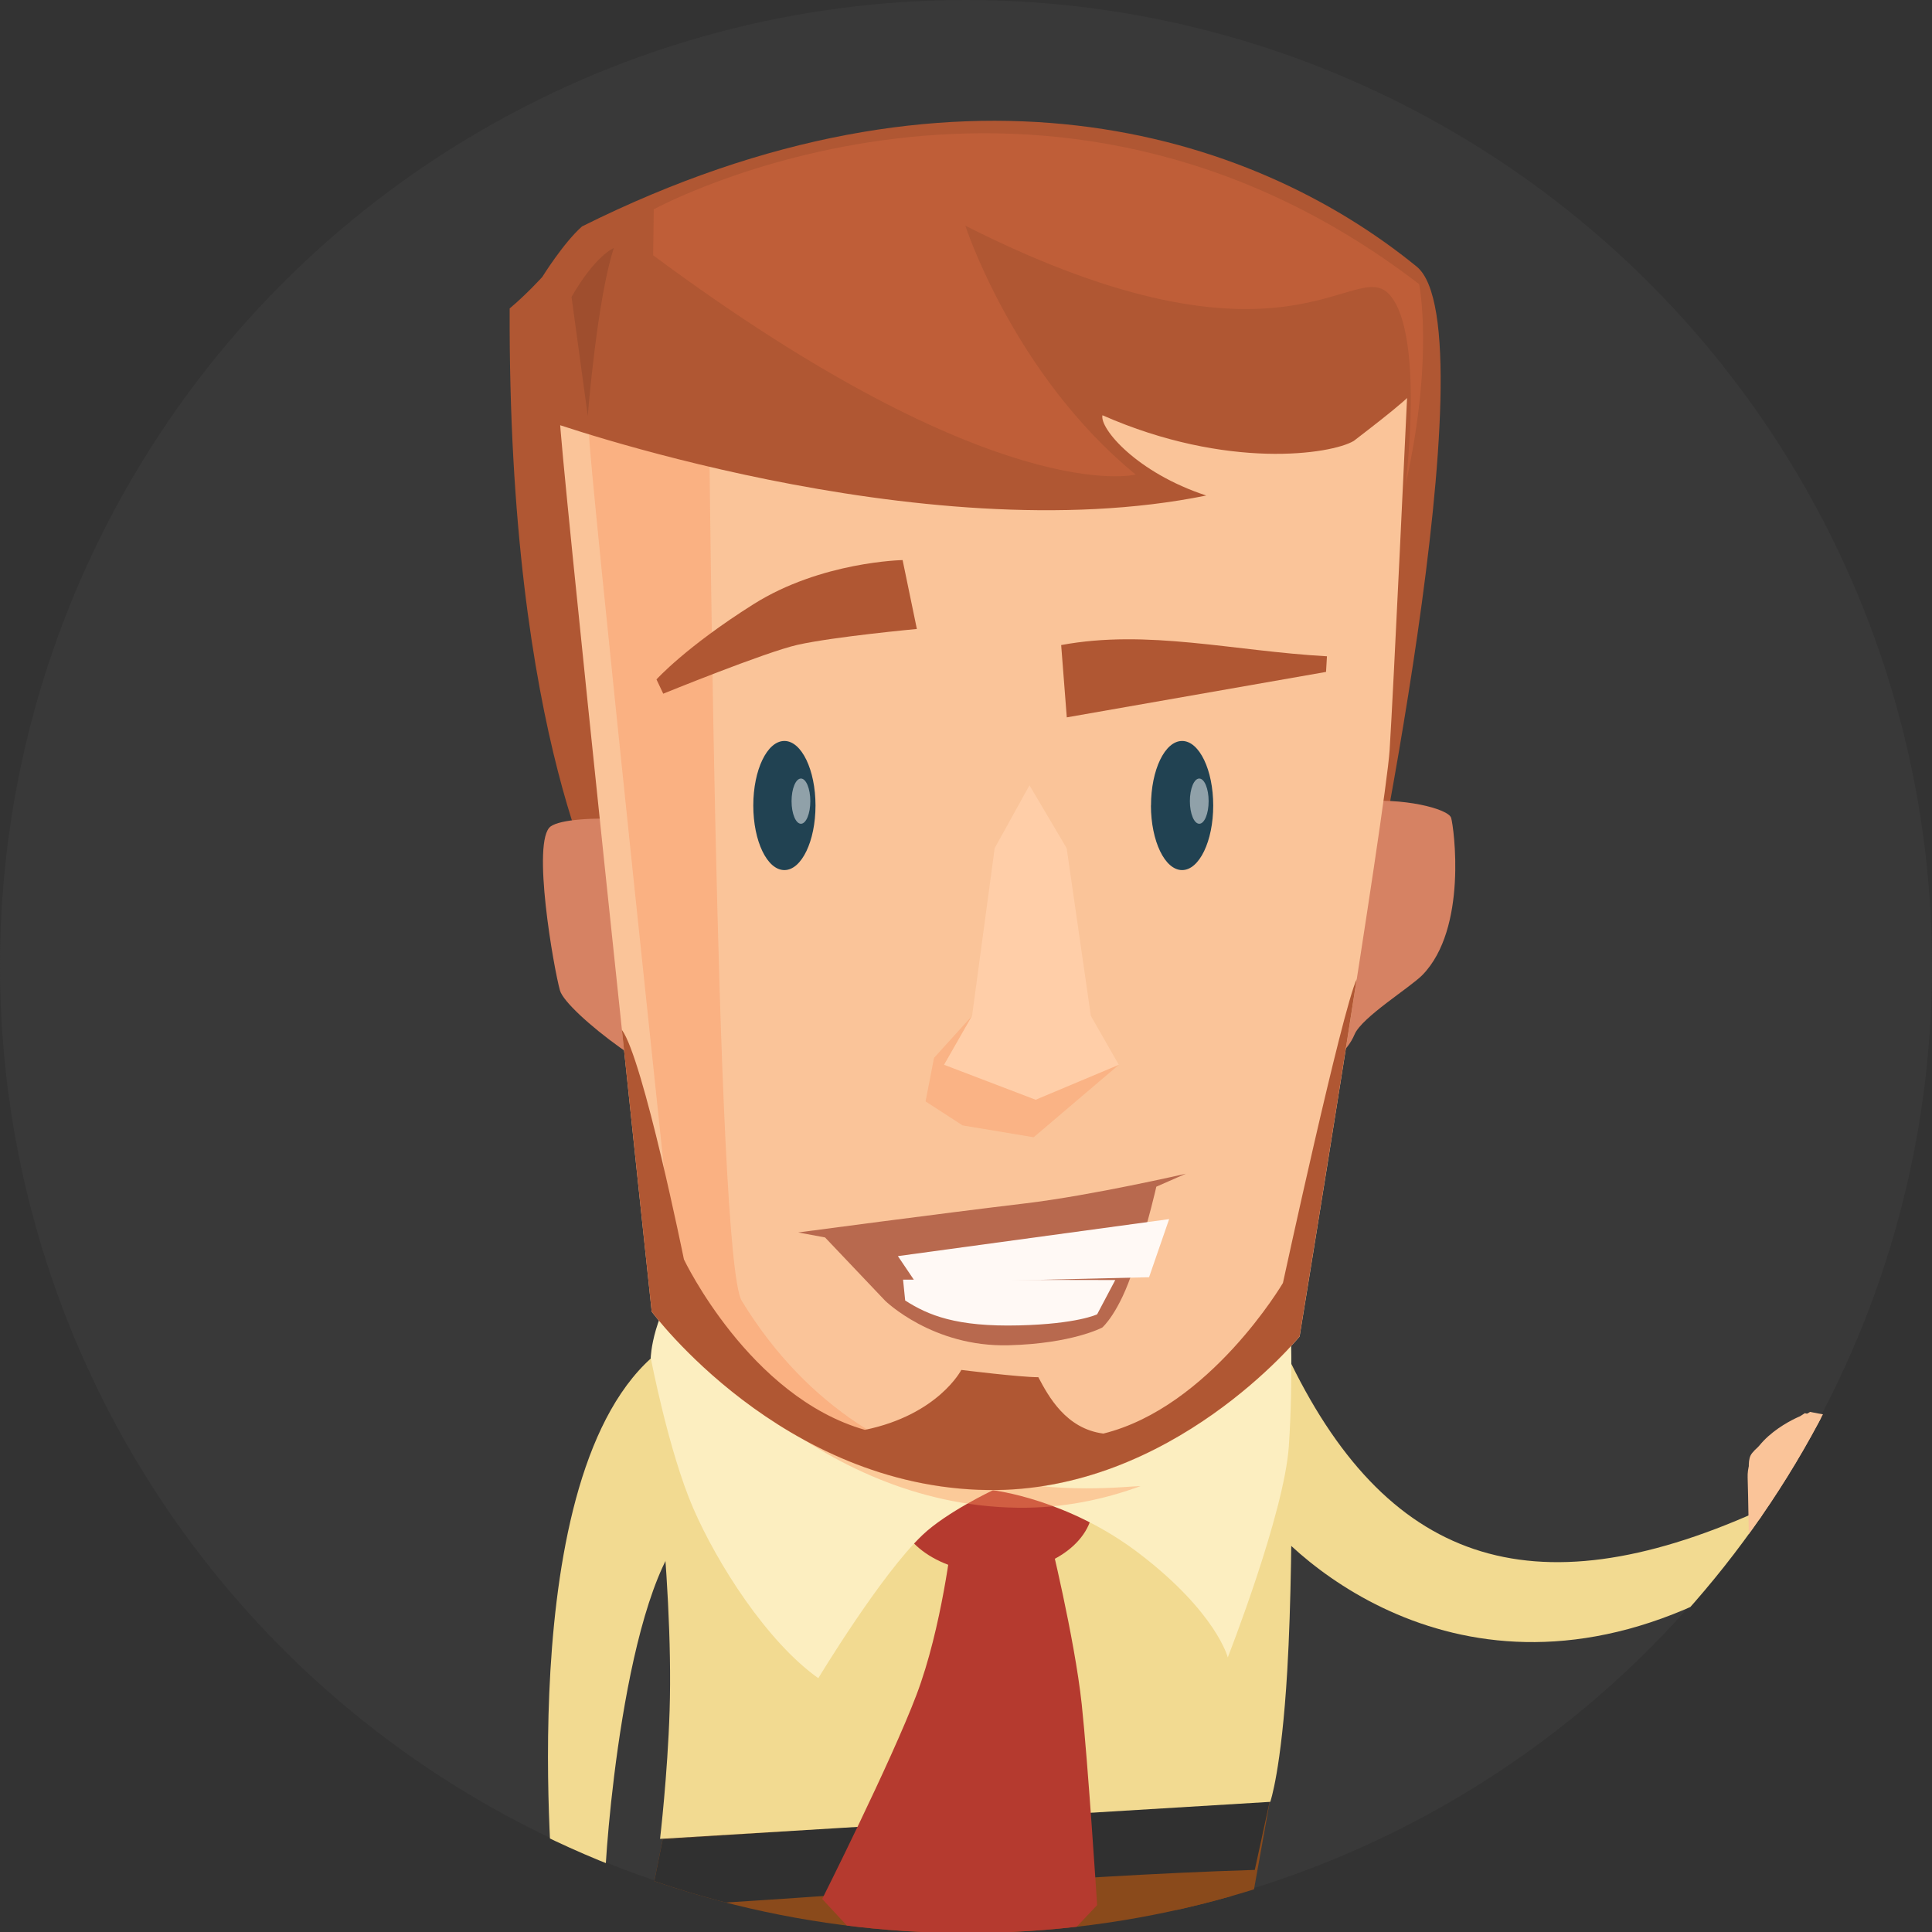 <?xml version="1.0" encoding="UTF-8" standalone="no"?>
<!-- Created with Inkscape (http://www.inkscape.org/) -->

<svg
   xmlns:dc="http://purl.org/dc/elements/1.1/"
   xmlns:cc="http://creativecommons.org/ns#"
   xmlns:rdf="http://www.w3.org/1999/02/22-rdf-syntax-ns#"
   xmlns:svg="http://www.w3.org/2000/svg"
   xmlns="http://www.w3.org/2000/svg"
   xmlns:xlink="http://www.w3.org/1999/xlink"
   xmlns:sodipodi="http://sodipodi.sourceforge.net/DTD/sodipodi-0.dtd"
   xmlns:inkscape="http://www.inkscape.org/namespaces/inkscape"
   width="44.41mm"
   height="44.41mm"
   viewBox="0 0 44.41 44.41"
   version="1.1"
   id="svg3916"
   inkscape:version="0.92.4 (5da689c313, 2019-01-14)"
   sodipodi:docname="avatar13.svg">
  <rect x="0" y="0" width="44.41" height="44.41" fill="#333333" stroke="none"/>
  <defs
     id="defs3910">
    <clipPath
       clipPathUnits="userSpaceOnUse"
       id="clipPath3897">
      <circle
         style="opacity:0.5;vector-effect:none;fill:#4d4d4d;fill-opacity:1;fill-rule:evenodd;stroke:none;stroke-width:0.901;stroke-linecap:butt;stroke-linejoin:bevel;stroke-miterlimit:4;stroke-dasharray:none;stroke-dashoffset:0;stroke-opacity:1;paint-order:markers stroke fill"
         id="circle3899"
         cx="231.519"
         cy="173.949"
         r="22.205" />
    </clipPath>
    <clipPath
       id="SVGID_18_">
      <use
         xlink:href="#SVGID_17_"
         overflow="visible"
         id="use159"
         style="overflow:visible"
         x="0"
         y="0"
         width="100%"
         height="100%" />
    </clipPath>
    <clipPath
       id="SVGID_16_">
      <use
         xlink:href="#SVGID_15_"
         overflow="visible"
         id="use145"
         style="overflow:visible"
         x="0"
         y="0"
         width="100%"
         height="100%" />
    </clipPath>
    <clipPath
       id="SVGID_14_">
      <use
         xlink:href="#SVGID_13_"
         overflow="visible"
         id="use127"
         style="overflow:visible"
         x="0"
         y="0"
         width="100%"
         height="100%" />
    </clipPath>
    <clipPath
       id="SVGID_12_">
      <use
         xlink:href="#SVGID_11_"
         overflow="visible"
         id="use113"
         style="overflow:visible"
         x="0"
         y="0"
         width="100%"
         height="100%" />
    </clipPath>
    <clipPath
       id="SVGID_8_">
      <use
         xlink:href="#SVGID_7_"
         overflow="visible"
         id="use81"
         style="overflow:visible"
         x="0"
         y="0"
         width="100%"
         height="100%" />
    </clipPath>
    <clipPath
       id="SVGID_10_">
      <use
         xlink:href="#SVGID_9_"
         overflow="visible"
         id="use87"
         style="overflow:visible"
         x="0"
         y="0"
         width="100%"
         height="100%" />
    </clipPath>
    <clipPath
       id="SVGID_6_">
      <use
         xlink:href="#SVGID_5_"
         overflow="visible"
         id="use65"
         style="overflow:visible"
         x="0"
         y="0"
         width="100%"
         height="100%" />
    </clipPath>
    <clipPath
       id="SVGID_4_">
      <use
         xlink:href="#SVGID_3_"
         overflow="visible"
         id="use41"
         style="overflow:visible"
         x="0"
         y="0"
         width="100%"
         height="100%" />
    </clipPath>
    <clipPath
       id="SVGID_2_">
      <use
         xlink:href="#SVGID_1_"
         overflow="visible"
         id="use27"
         style="overflow:visible"
         x="0"
         y="0"
         width="100%"
         height="100%" />
    </clipPath>
    <rect
       id="SVGID_1_"
       x="966.646"
       y="591.79"
       width="4.613"
       height="3.18" />
    <rect
       id="SVGID_3_"
       x="936.181"
       y="593.4"
       width="4.507"
       height="1.38" />
    <rect
       id="SVGID_5_"
       x="939.199"
       y="493.74"
       width="27.425"
       height="57.82" />
    <rect
       id="SVGID_7_"
       x="955.934"
       y="527.09"
       width="9.612"
       height="6.04" />
    <rect
       id="SVGID_9_"
       x="955.934"
       y="527.09"
       width="9.612"
       height="6.04" />
    <rect
       id="SVGID_11_"
       x="949.269"
       y="515.29"
       width="0.932"
       height="2.25" />
    <rect
       id="SVGID_13_"
       x="969.08"
       y="515.29"
       width="0.932"
       height="2.25" />
    <rect
       id="SVGID_15_"
       x="941.598"
       y="510.79"
       width="16.566"
       height="16.56" />
    <rect
       id="SVGID_17_"
       x="964.064"
       y="510.79"
       width="16.566"
       height="16.56" />
    <clipPath
       id="SVGID_18_-8">
      <use
         xlink:href="#SVGID_17_-1"
         overflow="visible"
         id="use175"
         style="overflow:visible"
         x="0"
         y="0"
         width="100%"
         height="100%" />
    </clipPath>
    <clipPath
       id="SVGID_16_-1">
      <use
         xlink:href="#SVGID_15_-5"
         overflow="visible"
         id="use161"
         style="overflow:visible"
         x="0"
         y="0"
         width="100%"
         height="100%" />
    </clipPath>
    <clipPath
       id="SVGID_14_-1">
      <use
         xlink:href="#SVGID_13_-6"
         overflow="visible"
         id="use147"
         style="overflow:visible"
         x="0"
         y="0"
         width="100%"
         height="100%" />
    </clipPath>
    <clipPath
       id="SVGID_12_-4">
      <use
         xlink:href="#SVGID_11_-3"
         overflow="visible"
         id="use131"
         style="overflow:visible"
         x="0"
         y="0"
         width="100%"
         height="100%" />
    </clipPath>
    <clipPath
       id="SVGID_10_-2">
      <use
         xlink:href="#SVGID_9_-9"
         overflow="visible"
         id="use117"
         style="overflow:visible"
         x="0"
         y="0"
         width="100%"
         height="100%" />
    </clipPath>
    <clipPath
       id="SVGID_6_-1">
      <use
         xlink:href="#SVGID_5_-4"
         overflow="visible"
         id="use79"
         style="overflow:visible"
         x="0"
         y="0"
         width="100%"
         height="100%" />
    </clipPath>
    <clipPath
       id="SVGID_8_-5">
      <use
         xlink:href="#SVGID_7_-5"
         overflow="visible"
         id="use85"
         style="overflow:visible"
         x="0"
         y="0"
         width="100%"
         height="100%" />
    </clipPath>
    <clipPath
       id="SVGID_4_-3">
      <use
         xlink:href="#SVGID_3_-4"
         overflow="visible"
         id="use43"
         style="overflow:visible"
         x="0"
         y="0"
         width="100%"
         height="100%" />
    </clipPath>
    <clipPath
       id="SVGID_2_-9">
      <use
         xlink:href="#SVGID_1_-1"
         overflow="visible"
         id="use29"
         style="overflow:visible"
         x="0"
         y="0"
         width="100%"
         height="100%" />
    </clipPath>
    <rect
       id="SVGID_1_-1"
       x="963.834"
       y="599.79"
       width="4.611"
       height="3.18" />
    <rect
       id="SVGID_3_-4"
       x="933.368"
       y="601.4"
       width="4.506"
       height="1.38" />
    <rect
       id="SVGID_5_-4"
       x="953.12"
       y="535.09"
       width="9.612"
       height="6.04" />
    <rect
       id="SVGID_7_-5"
       x="953.12"
       y="535.09"
       width="9.612"
       height="6.04" />
    <rect
       id="SVGID_9_-9"
       x="946.456"
       y="523.29"
       width="0.931"
       height="2.25" />
    <rect
       id="SVGID_11_-3"
       x="966.268"
       y="523.29"
       width="0.931"
       height="2.25" />
    <rect
       id="SVGID_13_-6"
       x="936.242"
       y="521.14"
       width="19.148"
       height="10.74" />
    <rect
       id="SVGID_15_-5"
       x="960.918"
       y="521.14"
       width="18.105"
       height="10.74" />
    <rect
       id="SVGID_17_-1"
       x="935.51"
       y="492.52"
       width="3.147"
       height="9.73" />
    <clipPath
       id="SVGID_18_-5">
      <use
         xlink:href="#SVGID_17_-3"
         overflow="visible"
         id="use151"
         style="overflow:visible"
         x="0"
         y="0"
         width="100%"
         height="100%" />
    </clipPath>
    <clipPath
       id="SVGID_16_-3">
      <use
         xlink:href="#SVGID_15_-9"
         overflow="visible"
         id="use135"
         style="overflow:visible"
         x="0"
         y="0"
         width="100%"
         height="100%" />
    </clipPath>
    <clipPath
       id="SVGID_14_-3">
      <use
         xlink:href="#SVGID_13_-9"
         overflow="visible"
         id="use121"
         style="overflow:visible"
         x="0"
         y="0"
         width="100%"
         height="100%" />
    </clipPath>
    <clipPath
       id="SVGID_12_-0">
      <use
         xlink:href="#SVGID_11_-2"
         overflow="visible"
         id="use105"
         style="overflow:visible"
         x="0"
         y="0"
         width="100%"
         height="100%" />
    </clipPath>
    <clipPath
       id="SVGID_8_-8">
      <use
         xlink:href="#SVGID_7_-52"
         overflow="visible"
         id="use75"
         style="overflow:visible"
         x="0"
         y="0"
         width="100%"
         height="100%" />
    </clipPath>
    <clipPath
       id="SVGID_10_-3">
      <use
         xlink:href="#SVGID_9_-1"
         overflow="visible"
         id="use81-7"
         style="overflow:visible"
         x="0"
         y="0"
         width="100%"
         height="100%" />
    </clipPath>
    <clipPath
       id="SVGID_6_-2">
      <use
         xlink:href="#SVGID_5_-42"
         overflow="visible"
         id="use63"
         style="overflow:visible"
         x="0"
         y="0"
         width="100%"
         height="100%" />
    </clipPath>
    <clipPath
       id="SVGID_4_-5">
      <use
         xlink:href="#SVGID_3_-8"
         overflow="visible"
         id="use41-3"
         style="overflow:visible"
         x="0"
         y="0"
         width="100%"
         height="100%" />
    </clipPath>
    <clipPath
       id="SVGID_2_-95">
      <use
         xlink:href="#SVGID_1_-8"
         overflow="visible"
         id="use27-8"
         style="overflow:visible"
         x="0"
         y="0"
         width="100%"
         height="100%" />
    </clipPath>
    <rect
       id="SVGID_1_-8"
       x="951.165"
       y="549.121"
       width="4.612"
       height="3.184" />
    <rect
       id="SVGID_3_-8"
       x="920.699"
       y="550.737"
       width="4.507"
       height="1.375" />
    <rect
       id="SVGID_5_-42"
       x="923.718"
       y="450.427"
       width="27.424"
       height="58.463" />
    <rect
       id="SVGID_7_-52"
       x="940.452"
       y="484.426"
       width="9.612"
       height="6.037" />
    <rect
       id="SVGID_9_-1"
       x="940.452"
       y="484.426"
       width="9.612"
       height="6.037" />
    <path
       id="SVGID_11_-2"
       d="m 934.081,493.437 c 0,0 2.077,4.481 4.332,6.045 1.367,0.948 2.283,1.584 7.596,0.838 5.5,-0.773 11.725,-4.049 11.725,-4.049 l 0.957,0.468 -1.28,-2.321 0.311,1.189 c 0,0 -2.929,-0.055 -6.063,-0.193 -3.074,-0.137 -18.178,-2.842 -18.178,-2.842 z"
       inkscape:connector-curvature="0" />
    <rect
       id="SVGID_13_-9"
       x="933.787"
       y="472.621"
       width="0.932"
       height="2.249" />
    <rect
       id="SVGID_15_-9"
       x="953.598"
       y="472.621"
       width="0.932"
       height="2.249" />
    <rect
       id="SVGID_17_-3"
       x="938.81"
       y="433.53"
       width="13.245"
       height="6.08" />
    <clipPath
       id="SVGID_24_">
      <use
         xlink:href="#SVGID_23_"
         overflow="visible"
         id="use185"
         style="overflow:visible"
         x="0"
         y="0"
         width="100%"
         height="100%" />
    </clipPath>
    <clipPath
       id="SVGID_26_">
      <use
         xlink:href="#SVGID_25_"
         overflow="visible"
         id="use191"
         style="overflow:visible"
         x="0"
         y="0"
         width="100%"
         height="100%" />
    </clipPath>
    <clipPath
       id="SVGID_22_">
      <use
         xlink:href="#SVGID_21_"
         overflow="visible"
         id="use169"
         style="overflow:visible"
         x="0"
         y="0"
         width="100%"
         height="100%" />
    </clipPath>
    <clipPath
       id="SVGID_20_">
      <use
         xlink:href="#SVGID_19_"
         overflow="visible"
         id="use147-7"
         style="overflow:visible"
         x="0"
         y="0"
         width="100%"
         height="100%" />
    </clipPath>
    <clipPath
       id="SVGID_16_-36">
      <use
         xlink:href="#SVGID_15_-99"
         overflow="visible"
         id="use121-0"
         style="overflow:visible"
         x="0"
         y="0"
         width="100%"
         height="100%" />
    </clipPath>
    <clipPath
       id="SVGID_18_-6">
      <use
         xlink:href="#SVGID_17_-4"
         overflow="visible"
         id="use127-5"
         style="overflow:visible"
         x="0"
         y="0"
         width="100%"
         height="100%" />
    </clipPath>
    <clipPath
       id="SVGID_12_-6">
      <use
         xlink:href="#SVGID_11_-4"
         overflow="visible"
         id="use99"
         style="overflow:visible"
         x="0"
         y="0"
         width="100%"
         height="100%" />
    </clipPath>
    <clipPath
       id="SVGID_14_-0">
      <use
         xlink:href="#SVGID_13_-0"
         overflow="visible"
         id="use105-1"
         style="overflow:visible"
         x="0"
         y="0"
         width="100%"
         height="100%" />
    </clipPath>
    <clipPath
       id="SVGID_8_-3">
      <use
         xlink:href="#SVGID_7_-4"
         overflow="visible"
         id="use71"
         style="overflow:visible"
         x="0"
         y="0"
         width="100%"
         height="100%" />
    </clipPath>
    <clipPath
       id="SVGID_10_-24">
      <use
         xlink:href="#SVGID_9_-11"
         overflow="visible"
         id="use77"
         style="overflow:visible"
         x="0"
         y="0"
         width="100%"
         height="100%" />
    </clipPath>
    <clipPath
       id="SVGID_6_-5">
      <use
         xlink:href="#SVGID_5_-1"
         overflow="visible"
         id="use59"
         style="overflow:visible"
         x="0"
         y="0"
         width="100%"
         height="100%" />
    </clipPath>
    <clipPath
       id="SVGID_4_-1">
      <use
         xlink:href="#SVGID_3_-9"
         overflow="visible"
         id="use43-9"
         style="overflow:visible"
         x="0"
         y="0"
         width="100%"
         height="100%" />
    </clipPath>
    <clipPath
       id="SVGID_2_-7">
      <use
         xlink:href="#SVGID_1_-14"
         overflow="visible"
         id="use31"
         style="overflow:visible"
         x="0"
         y="0"
         width="100%"
         height="100%" />
    </clipPath>
    <rect
       id="SVGID_1_-14"
       x="961.553"
       y="559.865"
       width="10.498"
       height="7.426" />
    <rect
       id="SVGID_3_-9"
       x="949.33"
       y="559.211"
       width="10.487"
       height="7.91" />
    <rect
       id="SVGID_5_-1"
       x="938.858"
       y="499.876"
       width="34.414"
       height="65.761" />
    <rect
       id="SVGID_7_-4"
       x="958.81"
       y="535.858"
       width="3.559"
       height="2.094" />
    <rect
       id="SVGID_9_-11"
       x="958.81"
       y="535.858"
       width="3.559"
       height="2.094" />
    <rect
       id="SVGID_11_-4"
       x="950.719"
       y="539.416"
       width="0.915"
       height="2.411" />
    <rect
       id="SVGID_13_-0"
       x="950.719"
       y="539.416"
       width="0.915"
       height="2.411" />
    <rect
       id="SVGID_15_-99"
       x="968.017"
       y="541.442"
       width="0.821"
       height="1.741" />
    <rect
       id="SVGID_17_-4"
       x="968.017"
       y="541.442"
       width="0.821"
       height="1.741" />
    <rect
       id="SVGID_19_"
       x="968.737"
       y="523.464"
       width="0.933"
       height="2.249" />
    <rect
       id="SVGID_21_"
       x="950.317"
       y="523.464"
       width="0.931"
       height="2.249" />
    <rect
       id="SVGID_23_"
       x="958.94"
       y="559.396"
       width="3.041"
       height="6.241" />
    <rect
       id="SVGID_25_"
       x="958.94"
       y="559.396"
       width="3.041"
       height="6.241" />
    <clipPath
       id="SVGID_2_-0">
      <use
         height="100%"
         width="100%"
         y="0"
         x="0"
         style="overflow:visible"
         id="use27-3"
         overflow="visible"
         xlink:href="#SVGID_1_-9" />
    </clipPath>
    <clipPath
       id="SVGID_4_-51">
      <use
         height="100%"
         width="100%"
         y="0"
         x="0"
         style="overflow:visible"
         id="use41-35"
         overflow="visible"
         xlink:href="#SVGID_3_-2" />
    </clipPath>
    <clipPath
       id="SVGID_6_-3">
      <use
         height="100%"
         width="100%"
         y="0"
         x="0"
         style="overflow:visible"
         id="use65-0"
         overflow="visible"
         xlink:href="#SVGID_5_-3" />
    </clipPath>
    <clipPath
       id="SVGID_8_-89">
      <use
         height="100%"
         width="100%"
         y="0"
         x="0"
         style="overflow:visible"
         id="use77-2"
         overflow="visible"
         xlink:href="#SVGID_7_-6" />
    </clipPath>
    <clipPath
       id="SVGID_10_-9">
      <use
         height="100%"
         width="100%"
         y="0"
         x="0"
         style="overflow:visible"
         id="use91"
         overflow="visible"
         xlink:href="#SVGID_9_-2" />
    </clipPath>
    <clipPath
       id="SVGID_12_-49">
      <use
         height="100%"
         width="100%"
         y="0"
         x="0"
         style="overflow:visible"
         id="use97"
         overflow="visible"
         xlink:href="#SVGID_11_-1" />
    </clipPath>
    <clipPath
       id="SVGID_14_-6">
      <use
         height="100%"
         width="100%"
         y="0"
         x="0"
         style="overflow:visible"
         id="use123"
         overflow="visible"
         xlink:href="#SVGID_13_-3" />
    </clipPath>
    <clipPath
       id="SVGID_16_-8">
      <use
         height="100%"
         width="100%"
         y="0"
         x="0"
         style="overflow:visible"
         id="use137"
         overflow="visible"
         xlink:href="#SVGID_15_-0" />
    </clipPath>
    <rect
       height="3.184"
       width="4.612"
       y="598.184"
       x="966.969"
       id="SVGID_1_-9" />
    <rect
       height="1.374"
       width="4.506"
       y="599.801"
       x="936.503"
       id="SVGID_3_-2" />
    <rect
       height="11.623"
       width="34.061"
       y="492.209"
       x="944.789"
       id="SVGID_5_-3" />
    <rect
       height="57.26"
       width="35.273"
       y="500.693"
       x="939.637"
       id="SVGID_7_-6" />
    <rect
       height="6.037"
       width="9.611"
       y="533.489"
       x="956.256"
       id="SVGID_9_-2" />
    <rect
       height="6.037"
       width="9.611"
       y="533.489"
       x="956.256"
       id="SVGID_11_-1" />
    <rect
       height="2.248"
       width="0.931"
       y="521.685"
       x="949.591"
       id="SVGID_13_-3" />
    <rect
       height="2.248"
       width="0.931"
       y="521.685"
       x="969.402"
       id="SVGID_15_-0" />
    <clipPath
       id="SVGID_30_">
      <use
         xlink:href="#SVGID_29_"
         overflow="visible"
         id="use217"
         style="overflow:visible"
         x="0"
         y="0"
         width="100%"
         height="100%" />
    </clipPath>
    <clipPath
       id="SVGID_26_-8">
      <use
         xlink:href="#SVGID_25_-3"
         overflow="visible"
         id="use193"
         style="overflow:visible"
         x="0"
         y="0"
         width="100%"
         height="100%" />
    </clipPath>
    <clipPath
       id="SVGID_28_">
      <use
         xlink:href="#SVGID_27_"
         overflow="visible"
         id="use199"
         style="overflow:visible"
         x="0"
         y="0"
         width="100%"
         height="100%" />
    </clipPath>
    <clipPath
       id="SVGID_24_-3">
      <use
         xlink:href="#SVGID_23_-8"
         overflow="visible"
         id="use181"
         style="overflow:visible"
         x="0"
         y="0"
         width="100%"
         height="100%" />
    </clipPath>
    <clipPath
       id="SVGID_22_-3">
      <use
         xlink:href="#SVGID_21_-2"
         overflow="visible"
         id="use159-4"
         style="overflow:visible"
         x="0"
         y="0"
         width="100%"
         height="100%" />
    </clipPath>
    <clipPath
       id="SVGID_18_-2">
      <use
         xlink:href="#SVGID_17_-0"
         overflow="visible"
         id="use133"
         style="overflow:visible"
         x="0"
         y="0"
         width="100%"
         height="100%" />
    </clipPath>
    <clipPath
       id="SVGID_20_-7">
      <use
         xlink:href="#SVGID_19_-3"
         overflow="visible"
         id="use139"
         style="overflow:visible"
         x="0"
         y="0"
         width="100%"
         height="100%" />
    </clipPath>
    <clipPath
       id="SVGID_14_-19">
      <use
         xlink:href="#SVGID_13_-34"
         overflow="visible"
         id="use111"
         style="overflow:visible"
         x="0"
         y="0"
         width="100%"
         height="100%" />
    </clipPath>
    <clipPath
       id="SVGID_16_-9">
      <use
         xlink:href="#SVGID_15_-8"
         overflow="visible"
         id="use117-9"
         style="overflow:visible"
         x="0"
         y="0"
         width="100%"
         height="100%" />
    </clipPath>
    <clipPath
       id="SVGID_10_-5">
      <use
         xlink:href="#SVGID_9_-4"
         overflow="visible"
         id="use83"
         style="overflow:visible"
         x="0"
         y="0"
         width="100%"
         height="100%" />
    </clipPath>
    <clipPath
       id="SVGID_12_-5">
      <use
         xlink:href="#SVGID_11_-48"
         overflow="visible"
         id="use89"
         style="overflow:visible"
         x="0"
         y="0"
         width="100%"
         height="100%" />
    </clipPath>
    <clipPath
       id="SVGID_8_-38">
      <use
         xlink:href="#SVGID_7_-65"
         overflow="visible"
         id="use71-0"
         style="overflow:visible"
         x="0"
         y="0"
         width="100%"
         height="100%" />
    </clipPath>
    <clipPath
       id="SVGID_6_-16">
      <use
         xlink:href="#SVGID_5_-5"
         overflow="visible"
         id="use59-6"
         style="overflow:visible"
         x="0"
         y="0"
         width="100%"
         height="100%" />
    </clipPath>
    <clipPath
       id="SVGID_4_-6">
      <use
         xlink:href="#SVGID_3_-3"
         overflow="visible"
         id="use43-6"
         style="overflow:visible"
         x="0"
         y="0"
         width="100%"
         height="100%" />
    </clipPath>
    <clipPath
       id="SVGID_2_-8">
      <use
         xlink:href="#SVGID_1_-84"
         overflow="visible"
         id="use31-1"
         style="overflow:visible"
         x="0"
         y="0"
         width="100%"
         height="100%" />
    </clipPath>
    <rect
       id="SVGID_1_-84"
       x="972.33"
       y="568.711"
       width="10.495"
       height="7.426" />
    <rect
       id="SVGID_3_-3"
       x="960.104"
       y="568.057"
       width="10.487"
       height="7.91" />
    <rect
       id="SVGID_5_-5"
       x="949.633"
       y="508.722"
       width="31.88"
       height="65.762" />
    <rect
       id="SVGID_7_-65"
       x="949.633"
       y="514.255"
       width="5.954"
       height="34.005" />
    <rect
       id="SVGID_9_-4"
       x="969.586"
       y="544.703"
       width="3.559"
       height="2.095" />
    <rect
       id="SVGID_11_-48"
       x="969.586"
       y="544.703"
       width="3.559"
       height="2.095" />
    <rect
       id="SVGID_13_-34"
       x="961.495"
       y="548.261"
       width="0.915"
       height="2.412" />
    <rect
       id="SVGID_15_-8"
       x="961.495"
       y="548.261"
       width="0.915"
       height="2.412" />
    <rect
       id="SVGID_17_-0"
       x="978.793"
       y="550.289"
       width="0.821"
       height="1.74" />
    <rect
       id="SVGID_19_-3"
       x="978.793"
       y="550.289"
       width="0.821"
       height="1.74" />
    <rect
       id="SVGID_21_-2"
       x="979.514"
       y="532.311"
       width="0.932"
       height="2.248" />
    <rect
       id="SVGID_23_-8"
       x="961.092"
       y="532.311"
       width="0.933"
       height="2.248" />
    <rect
       id="SVGID_25_-3"
       x="969.312"
       y="568.922"
       width="4.237"
       height="5.19" />
    <rect
       id="SVGID_27_"
       x="969.312"
       y="568.922"
       width="4.237"
       height="5.19" />
    <rect
       id="SVGID_29_"
       x="951.909"
       y="498.672"
       width="44.141"
       height="26.444" />
    <clipPath
       id="SVGID_16_-0">
      <use
         xlink:href="#SVGID_15_-3"
         overflow="visible"
         id="use137-2"
         style="overflow:visible"
         x="0"
         y="0"
         width="100%"
         height="100%" />
    </clipPath>
    <clipPath
       id="SVGID_14_-12">
      <use
         xlink:href="#SVGID_13_-8"
         overflow="visible"
         id="use123-5"
         style="overflow:visible"
         x="0"
         y="0"
         width="100%"
         height="100%" />
    </clipPath>
    <clipPath
       id="SVGID_12_-8">
      <use
         xlink:href="#SVGID_11_-37"
         overflow="visible"
         id="use107"
         style="overflow:visible"
         x="0"
         y="0"
         width="100%"
         height="100%" />
    </clipPath>
    <clipPath
       id="SVGID_8_-7">
      <use
         xlink:href="#SVGID_7_-2"
         overflow="visible"
         id="use77-8"
         style="overflow:visible"
         x="0"
         y="0"
         width="100%"
         height="100%" />
    </clipPath>
    <clipPath
       id="SVGID_10_-8">
      <use
         xlink:href="#SVGID_9_-96"
         overflow="visible"
         id="use83-5"
         style="overflow:visible"
         x="0"
         y="0"
         width="100%"
         height="100%" />
    </clipPath>
    <clipPath
       id="SVGID_6_-9">
      <use
         xlink:href="#SVGID_5_-0"
         overflow="visible"
         id="use61"
         style="overflow:visible"
         x="0"
         y="0"
         width="100%"
         height="100%" />
    </clipPath>
    <clipPath
       id="SVGID_4_-9">
      <use
         xlink:href="#SVGID_3_-5"
         overflow="visible"
         id="use41-5"
         style="overflow:visible"
         x="0"
         y="0"
         width="100%"
         height="100%" />
    </clipPath>
    <clipPath
       id="SVGID_2_-87">
      <use
         xlink:href="#SVGID_1_-5"
         overflow="visible"
         id="use27-7"
         style="overflow:visible"
         x="0"
         y="0"
         width="100%"
         height="100%" />
    </clipPath>
    <rect
       id="SVGID_1_-5"
       x="970.263"
       y="596.79"
       width="4.612"
       height="3.18" />
    <rect
       id="SVGID_3_-5"
       x="939.797"
       y="598.4"
       width="4.506"
       height="1.38" />
    <rect
       id="SVGID_5_-0"
       x="942.815"
       y="498.74"
       width="27.425"
       height="57.82" />
    <rect
       id="SVGID_7_-2"
       x="959.55"
       y="532.09"
       width="9.611"
       height="6.04" />
    <rect
       id="SVGID_9_-96"
       x="959.55"
       y="532.09"
       width="9.611"
       height="6.04" />
    <path
       id="SVGID_11_-37"
       d="m 953.178,541.104 c 0,0 2.077,4.481 4.332,6.045 1.368,0.949 2.284,1.584 7.596,0.839 5.502,-0.773 11.727,-4.05 11.727,-4.05 l 0.956,0.469 -1.28,-2.321 0.312,1.188 c 0,0 -2.931,-0.056 -6.063,-0.193 -3.074,-0.135 -18.178,-2.841 -18.178,-2.841 z"
       inkscape:connector-curvature="0" />
    <rect
       id="SVGID_13_-8"
       x="952.885"
       y="520.29"
       width="0.931"
       height="2.25" />
    <rect
       id="SVGID_15_-3"
       x="972.696"
       y="520.29"
       width="0.931"
       height="2.25" />
    <clipPath
       id="SVGID_20_-3">
      <use
         xlink:href="#SVGID_19_-9"
         overflow="visible"
         id="use165"
         style="overflow:visible"
         x="0"
         y="0"
         width="100%"
         height="100%" />
    </clipPath>
    <clipPath
       id="SVGID_18_-4">
      <use
         xlink:href="#SVGID_17_-8"
         overflow="visible"
         id="use153"
         style="overflow:visible"
         x="0"
         y="0"
         width="100%"
         height="100%" />
    </clipPath>
    <clipPath
       id="SVGID_16_-14">
      <use
         xlink:href="#SVGID_15_-7"
         overflow="visible"
         id="use141"
         style="overflow:visible"
         x="0"
         y="0"
         width="100%"
         height="100%" />
    </clipPath>
    <clipPath
       id="SVGID_14_-33">
      <use
         xlink:href="#SVGID_13_-1"
         overflow="visible"
         id="use125"
         style="overflow:visible"
         x="0"
         y="0"
         width="100%"
         height="100%" />
    </clipPath>
    <clipPath
       id="SVGID_12_-67">
      <use
         xlink:href="#SVGID_11_-17"
         overflow="visible"
         id="use111-1"
         style="overflow:visible"
         x="0"
         y="0"
         width="100%"
         height="100%" />
    </clipPath>
    <clipPath
       id="SVGID_10_-7">
      <use
         xlink:href="#SVGID_9_-12"
         overflow="visible"
         id="use89-3"
         style="overflow:visible"
         x="0"
         y="0"
         width="100%"
         height="100%" />
    </clipPath>
    <clipPath
       id="SVGID_6_-0">
      <use
         xlink:href="#SVGID_5_-8"
         overflow="visible"
         id="use65-5"
         style="overflow:visible"
         x="0"
         y="0"
         width="100%"
         height="100%" />
    </clipPath>
    <clipPath
       id="SVGID_8_-6">
      <use
         xlink:href="#SVGID_7_-28"
         overflow="visible"
         id="use71-7"
         style="overflow:visible"
         x="0"
         y="0"
         width="100%"
         height="100%" />
    </clipPath>
    <clipPath
       id="SVGID_4_-0">
      <use
         xlink:href="#SVGID_3_-59"
         overflow="visible"
         id="use41-352"
         style="overflow:visible"
         x="0"
         y="0"
         width="100%"
         height="100%" />
    </clipPath>
    <clipPath
       id="SVGID_2_-1">
      <use
         xlink:href="#SVGID_1_-54"
         overflow="visible"
         id="use27-1"
         style="overflow:visible"
         x="0"
         y="0"
         width="100%"
         height="100%" />
    </clipPath>
    <rect
       id="SVGID_1_-54"
       x="966.254"
       y="679.167"
       width="4.612"
       height="3.183" />
    <rect
       id="SVGID_3_-59"
       x="935.788"
       y="680.783"
       width="4.506"
       height="1.375" />
    <rect
       id="SVGID_5_-8"
       x="955.54"
       y="614.473"
       width="9.612"
       height="6.036" />
    <rect
       id="SVGID_7_-28"
       x="955.54"
       y="614.473"
       width="9.612"
       height="6.036" />
    <rect
       id="SVGID_9_-12"
       x="938.806"
       y="581.118"
       width="27.426"
       height="57.817" />
    <rect
       id="SVGID_11_-17"
       x="948.876"
       y="602.667"
       width="0.931"
       height="2.249" />
    <rect
       id="SVGID_13_-1"
       x="968.688"
       y="602.667"
       width="0.931"
       height="2.249" />
    <rect
       id="SVGID_15_-7"
       x="936.351"
       y="565.628"
       width="13.973"
       height="23.628" />
    <rect
       id="SVGID_17_-8"
       x="954.735"
       y="563.45"
       width="13.327"
       height="22.135" />
    <rect
       id="SVGID_19_-9"
       x="966.521"
       y="564.157"
       width="18.269"
       height="25.046" />
    <clipPath
       id="SVGID_24_-1">
      <use
         xlink:href="#SVGID_23_-1"
         overflow="visible"
         id="use177"
         style="overflow:visible"
         x="0"
         y="0"
         width="100%"
         height="100%" />
    </clipPath>
    <clipPath
       id="SVGID_22_-4">
      <use
         xlink:href="#SVGID_21_-5"
         overflow="visible"
         id="use165-5"
         style="overflow:visible"
         x="0"
         y="0"
         width="100%"
         height="100%" />
    </clipPath>
    <clipPath
       id="SVGID_20_-2">
      <use
         xlink:href="#SVGID_19_-1"
         overflow="visible"
         id="use143"
         style="overflow:visible"
         x="0"
         y="0"
         width="100%"
         height="100%" />
    </clipPath>
    <clipPath
       id="SVGID_16_-34">
      <use
         xlink:href="#SVGID_15_-82"
         overflow="visible"
         id="use117-5"
         style="overflow:visible"
         x="0"
         y="0"
         width="100%"
         height="100%" />
    </clipPath>
    <clipPath
       id="SVGID_18_-7">
      <use
         xlink:href="#SVGID_17_-89"
         overflow="visible"
         id="use123-6"
         style="overflow:visible"
         x="0"
         y="0"
         width="100%"
         height="100%" />
    </clipPath>
    <clipPath
       id="SVGID_12_-58">
      <use
         xlink:href="#SVGID_11_-7"
         overflow="visible"
         id="use95"
         style="overflow:visible"
         x="0"
         y="0"
         width="100%"
         height="100%" />
    </clipPath>
    <clipPath
       id="SVGID_14_-8">
      <use
         xlink:href="#SVGID_13_-13"
         overflow="visible"
         id="use101"
         style="overflow:visible"
         x="0"
         y="0"
         width="100%"
         height="100%" />
    </clipPath>
    <clipPath
       id="SVGID_8_-61">
      <use
         xlink:href="#SVGID_7_-9"
         overflow="visible"
         id="use67"
         style="overflow:visible"
         x="0"
         y="0"
         width="100%"
         height="100%" />
    </clipPath>
    <clipPath
       id="SVGID_10_-36">
      <use
         xlink:href="#SVGID_9_-5"
         overflow="visible"
         id="use73"
         style="overflow:visible"
         x="0"
         y="0"
         width="100%"
         height="100%" />
    </clipPath>
    <clipPath
       id="SVGID_6_-15">
      <use
         xlink:href="#SVGID_5_-17"
         overflow="visible"
         id="use55"
         style="overflow:visible"
         x="0"
         y="0"
         width="100%"
         height="100%" />
    </clipPath>
    <clipPath
       id="SVGID_4_-8">
      <use
         xlink:href="#SVGID_3_-0"
         overflow="visible"
         id="use41-7"
         style="overflow:visible"
         x="0"
         y="0"
         width="100%"
         height="100%" />
    </clipPath>
    <clipPath
       id="SVGID_2_-00">
      <use
         xlink:href="#SVGID_1_-2"
         overflow="visible"
         id="use29-7"
         style="overflow:visible"
         x="0"
         y="0"
         width="100%"
         height="100%" />
    </clipPath>
    <rect
       id="SVGID_1_-2"
       x="962.577"
       y="636.865"
       width="10.496"
       height="7.426" />
    <rect
       id="SVGID_3_-0"
       x="950.353"
       y="636.211"
       width="10.487"
       height="7.91" />
    <rect
       id="SVGID_5_-17"
       x="939.881"
       y="576.877"
       width="32.229"
       height="65.761" />
    <rect
       id="SVGID_7_-9"
       x="959.833"
       y="612.858"
       width="3.56"
       height="2.095" />
    <rect
       id="SVGID_9_-5"
       x="959.833"
       y="612.858"
       width="3.56"
       height="2.095" />
    <rect
       id="SVGID_11_-7"
       x="951.743"
       y="616.416"
       width="0.915"
       height="2.41" />
    <rect
       id="SVGID_13_-13"
       x="951.743"
       y="616.416"
       width="0.915"
       height="2.41" />
    <rect
       id="SVGID_15_-82"
       x="969.04"
       y="618.442"
       width="0.822"
       height="1.741" />
    <rect
       id="SVGID_17_-89"
       x="969.04"
       y="618.442"
       width="0.822"
       height="1.741" />
    <rect
       id="SVGID_19_-1"
       x="969.762"
       y="600.465"
       width="0.931"
       height="2.248" />
    <rect
       id="SVGID_21_-5"
       x="951.341"
       y="600.465"
       width="0.932"
       height="2.248" />
    <rect
       id="SVGID_23_-1"
       x="959.963"
       y="636.396"
       width="3.043"
       height="6.241" />
    <clipPath
       id="SVGID_20_-0">
      <use
         xlink:href="#SVGID_19_-7"
         overflow="visible"
         id="use177-1"
         style="overflow:visible"
         x="0"
         y="0"
         width="100%"
         height="100%" />
    </clipPath>
    <clipPath
       id="SVGID_18_-46">
      <use
         xlink:href="#SVGID_17_-7"
         overflow="visible"
         id="use163"
         style="overflow:visible"
         x="0"
         y="0"
         width="100%"
         height="100%" />
    </clipPath>
    <clipPath
       id="SVGID_16_-93">
      <use
         xlink:href="#SVGID_15_-72"
         overflow="visible"
         id="use149"
         style="overflow:visible"
         x="0"
         y="0"
         width="100%"
         height="100%" />
    </clipPath>
    <clipPath
       id="SVGID_14_-4">
      <use
         xlink:href="#SVGID_13_-87"
         overflow="visible"
         id="use133-5"
         style="overflow:visible"
         x="0"
         y="0"
         width="100%"
         height="100%" />
    </clipPath>
    <clipPath
       id="SVGID_12_-1">
      <use
         xlink:href="#SVGID_11_-70"
         overflow="visible"
         id="use119"
         style="overflow:visible"
         x="0"
         y="0"
         width="100%"
         height="100%" />
    </clipPath>
    <clipPath
       id="SVGID_10_-87">
      <use
         xlink:href="#SVGID_9_-0"
         overflow="visible"
         id="use105-5"
         style="overflow:visible"
         x="0"
         y="0"
         width="100%"
         height="100%" />
    </clipPath>
    <clipPath
       id="SVGID_6_-8">
      <use
         xlink:href="#SVGID_5_-7"
         overflow="visible"
         id="use73-6"
         style="overflow:visible"
         x="0"
         y="0"
         width="100%"
         height="100%" />
    </clipPath>
    <clipPath
       id="SVGID_8_-70">
      <use
         xlink:href="#SVGID_7_-0"
         overflow="visible"
         id="use79-0"
         style="overflow:visible"
         x="0"
         y="0"
         width="100%"
         height="100%" />
    </clipPath>
    <clipPath
       id="SVGID_4_-98">
      <use
         xlink:href="#SVGID_3_-6"
         overflow="visible"
         id="use45"
         style="overflow:visible"
         x="0"
         y="0"
         width="100%"
         height="100%" />
    </clipPath>
    <clipPath
       id="SVGID_2_-6">
      <use
         xlink:href="#SVGID_1_-85"
         overflow="visible"
         id="use31-9"
         style="overflow:visible"
         x="0"
         y="0"
         width="100%"
         height="100%" />
    </clipPath>
    <rect
       id="SVGID_1_-85"
       x="963.767"
       y="600.167"
       width="4.612"
       height="3.183" />
    <rect
       id="SVGID_3_-6"
       x="933.301"
       y="601.783"
       width="4.506"
       height="1.375" />
    <rect
       id="SVGID_5_-7"
       x="953.053"
       y="535.472"
       width="9.612"
       height="6.037" />
    <rect
       id="SVGID_7_-0"
       x="953.053"
       y="535.472"
       width="9.612"
       height="6.037" />
    <rect
       id="SVGID_9_-0"
       x="939.226"
       y="486.565"
       width="44.243"
       height="21.558" />
    <rect
       id="SVGID_11_-70"
       x="946.389"
       y="523.667"
       width="0.932"
       height="2.249" />
    <rect
       id="SVGID_13_-87"
       x="966.2"
       y="523.667"
       width="0.931"
       height="2.249" />
    <rect
       id="SVGID_15_-72"
       x="936.175"
       y="521.521"
       width="19.148"
       height="10.736" />
    <rect
       id="SVGID_17_-7"
       x="960.851"
       y="521.521"
       width="18.106"
       height="10.736" />
    <rect
       id="SVGID_19_-7"
       x="935.443"
       y="492.895"
       width="3.146"
       height="9.733" />
    <clipPath
       id="SVGID_26_-2">
      <use
         xlink:href="#SVGID_25_-8"
         overflow="visible"
         id="use223"
         style="overflow:visible"
         x="0"
         y="0"
         width="100%"
         height="100%" />
    </clipPath>
    <clipPath
       id="SVGID_24_-5">
      <use
         xlink:href="#SVGID_23_-4"
         overflow="visible"
         id="use207"
         style="overflow:visible"
         x="0"
         y="0"
         width="100%"
         height="100%" />
    </clipPath>
    <clipPath
       id="SVGID_22_-2">
      <use
         xlink:href="#SVGID_21_-1"
         overflow="visible"
         id="use195"
         style="overflow:visible"
         x="0"
         y="0"
         width="100%"
         height="100%" />
    </clipPath>
    <clipPath
       id="SVGID_20_-6">
      <use
         xlink:href="#SVGID_19_-6"
         overflow="visible"
         id="use181-9"
         style="overflow:visible"
         x="0"
         y="0"
         width="100%"
         height="100%" />
    </clipPath>
    <clipPath
       id="SVGID_18_-87">
      <use
         xlink:href="#SVGID_17_-44"
         overflow="visible"
         id="use167"
         style="overflow:visible"
         x="0"
         y="0"
         width="100%"
         height="100%" />
    </clipPath>
    <clipPath
       id="SVGID_16_-38">
      <use
         xlink:href="#SVGID_15_-1"
         overflow="visible"
         id="use149-6"
         style="overflow:visible"
         x="0"
         y="0"
         width="100%"
         height="100%" />
    </clipPath>
    <clipPath
       id="SVGID_14_-2">
      <use
         xlink:href="#SVGID_13_-15"
         overflow="visible"
         id="use135-7"
         style="overflow:visible"
         x="0"
         y="0"
         width="100%"
         height="100%" />
    </clipPath>
    <clipPath
       id="SVGID_12_-01">
      <use
         xlink:href="#SVGID_11_-75"
         overflow="visible"
         id="use121-9"
         style="overflow:visible"
         x="0"
         y="0"
         width="100%"
         height="100%" />
    </clipPath>
    <clipPath
       id="SVGID_8_-1">
      <use
         xlink:href="#SVGID_7_-3"
         overflow="visible"
         id="use83-3"
         style="overflow:visible"
         x="0"
         y="0"
         width="100%"
         height="100%" />
    </clipPath>
    <clipPath
       id="SVGID_10_-94">
      <use
         xlink:href="#SVGID_9_-00"
         overflow="visible"
         id="use89-9"
         style="overflow:visible"
         x="0"
         y="0"
         width="100%"
         height="100%" />
    </clipPath>
    <clipPath
       id="SVGID_6_-6">
      <use
         xlink:href="#SVGID_5_-6"
         overflow="visible"
         id="use69"
         style="overflow:visible"
         x="0"
         y="0"
         width="100%"
         height="100%" />
    </clipPath>
    <clipPath
       id="SVGID_4_-36">
      <use
         xlink:href="#SVGID_3_-90"
         overflow="visible"
         id="use43-65"
         style="overflow:visible"
         x="0"
         y="0"
         width="100%"
         height="100%" />
    </clipPath>
    <clipPath
       id="SVGID_2_-75">
      <use
         xlink:href="#SVGID_1_-93"
         overflow="visible"
         id="use29-1"
         style="overflow:visible"
         x="0"
         y="0"
         width="100%"
         height="100%" />
    </clipPath>
    <rect
       id="SVGID_1_-93"
       x="950.739"
       y="595.79"
       width="4.611"
       height="3.18" />
    <rect
       id="SVGID_3_-90"
       x="920.273"
       y="597.4"
       width="4.506"
       height="1.38" />
    <rect
       id="SVGID_5_-6"
       x="923.291"
       y="495.63"
       width="27.425"
       height="59.931" />
    <rect
       id="SVGID_7_-3"
       x="940.026"
       y="531.09"
       width="9.61"
       height="6.04" />
    <rect
       id="SVGID_9_-00"
       x="940.026"
       y="531.09"
       width="9.61"
       height="6.04" />
    <rect
       id="SVGID_11_-75"
       x="933.361"
       y="519.29"
       width="0.931"
       height="2.25" />
    <rect
       id="SVGID_13_-15"
       x="953.172"
       y="519.29"
       width="0.932"
       height="2.25" />
    <rect
       id="SVGID_15_-1"
       x="922.416"
       y="492.9"
       width="2.104"
       height="8.35" />
    <rect
       id="SVGID_17_-44"
       x="989.406"
       y="555.4"
       width="4.203"
       height="3.85" />
    <rect
       id="SVGID_19_-6"
       x="988.475"
       y="558.359"
       width="4.489"
       height="3.82" />
    <rect
       id="SVGID_21_-1"
       x="989.008"
       y="561.53"
       width="6.389"
       height="5.239" />
    <rect
       id="SVGID_23_-4"
       x="986.077"
       y="554.939"
       width="3.563"
       height="2.301" />
    <rect
       id="SVGID_25_-8"
       x="991.415"
       y="552.939"
       width="3.979"
       height="3.83" />
    <clipPath
       clipPathUnits="userSpaceOnUse"
       id="clipPath5452">
      <circle
         style="opacity:1;vector-effect:none;fill:#ff0000;fill-opacity:0.425;fill-rule:evenodd;stroke:none;stroke-width:0.517;stroke-linecap:butt;stroke-linejoin:bevel;stroke-miterlimit:4;stroke-dasharray:none;stroke-dashoffset:0;stroke-opacity:1;paint-order:markers stroke fill"
         id="circle5454"
         cx="104.381"
         cy="150.299"
         r="12.733" />
    </clipPath>
  </defs>
  <sodipodi:namedview
     id="base"
     pagecolor="#ffffff"
     bordercolor="#666666"
     borderopacity="1.0"
     inkscape:pageopacity="0.0"
     inkscape:pageshadow="2"
     inkscape:zoom="1.979899"
     inkscape:cx="161.04307"
     inkscape:cy="99.537766"
     inkscape:document-units="mm"
     inkscape:current-layer="layer1"
     showgrid="false"
     fit-margin-top="0"
     fit-margin-left="0"
     fit-margin-right="0"
     fit-margin-bottom="0"
     inkscape:window-width="1920"
     inkscape:window-height="1017"
     inkscape:window-x="-8"
     inkscape:window-y="-8"
     inkscape:window-maximized="1" />
  <g
     inkscape:label="Layer 1"
     inkscape:groupmode="layer"
     id="layer1"
     transform="translate(-51.122,-137.968)">
    <circle
       style="opacity:1;vector-effect:none;fill:#393939;fill-opacity:1;fill-rule:evenodd;stroke:none;stroke-width:0.901;stroke-linecap:butt;stroke-linejoin:bevel;stroke-miterlimit:4;stroke-dasharray:none;stroke-dashoffset:0;stroke-opacity:1;paint-order:markers stroke fill"
       id="path4672"
       cx="73.327"
       cy="160.173"
       r="22.205" />
    <g
       id="g5450"
       transform="matrix(1.744,0,0,1.744,-108.697,-101.926)"
       clip-path="url(#clipPath5452)">
      <path
         id="path4"
         d="m 108.592,155.389 c -0.003,-0.021 -0.723,1.678 -0.232,2.237 0.886,1.006 3.535,2.851 7.065,0.217 0.352,-0.263 -0.796,-0.288 -0.627,-0.364 -2.975,1.33 -4.903,0.68 -6.207,-2.091"
         style="fill:#f2da91;stroke-width:0.265"
         inkscape:connector-curvature="0" />
      <path
         id="path6"
         d="m 99.644,149.527 c 0,0 -1.31,-2.192 -1.287,-7.908 0.221,-0.184 0.43,-0.415 0.43,-0.415 0,0 0.278,-0.449 0.524,-0.666 4.929,-2.458 8.799,-1.264 11,0.529 1.017,0.828 -0.74,9.068 -0.74,9.068 0,0 -6.249,-2.171 -9.927,-0.607"
         style="fill:#b05733;stroke-width:0.265"
         inkscape:connector-curvature="0" />
      <path
         id="path8"
         d="m 100.511,155.239 c 0.003,-0.021 0.793,1.932 0.231,2.421 -0.885,0.771 -1.136,4.436 -1.127,4.697 0.017,0.439 -0.686,-0.037 -0.686,0.148 0,-0.253 -0.565,-5.955 1.582,-7.267"
         style="fill:#f2da91;stroke-width:0.265"
         inkscape:connector-curvature="0" />
      <path
         id="path10"
         d="m 100.598,164.038 c -10e-4,5.3e-4 0.061,-0.01 -0.07,-0.298 -0.133,-0.286 -0.234,-0.538 -0.336,-0.877 -0.105,-0.338 -0.147,-0.427 -0.361,-0.542 -0.327,-0.175 -0.954,-0.163 -1.142,-0.034 -0.181,0.135 -0.487,0.791 -0.615,1.093 -0.101,0.315 -0.319,1.085 -0.263,1.186 0.069,0.106 0.316,0.058 0.316,0.057 0.005,10e-4 0.112,-0.471 0.162,-0.637 0.021,0.004 -0.152,1.012 -0.154,1.258 0.013,0.137 0.312,0.17 0.339,0.075 0.058,-0.17 0.135,-0.837 0.167,-1.048 0.042,-0.211 0.039,-0.211 0.04,-0.211 0.033,0.002 -0.069,1.267 0.007,1.512 2.65e-4,-0.002 0.261,0.195 0.403,-0.011 0.005,-8e-4 0.049,-0.65 0.085,-1.115 0.039,-0.467 0.006,-0.518 0.03,-0.467 0.03,0.054 -0.024,0.856 0.096,1.441 2.64e-4,0 0.028,0.137 0.192,0.144 0.164,0.007 0.189,-0.108 0.207,-0.246 0.021,-0.161 -0.039,-0.568 -0.011,-1.105 0.026,-0.537 0.102,-0.894 0.105,-0.895 0.007,-0.003 0.263,0.632 0.419,0.77 0.212,0.174 0.387,-0.051 0.386,-0.053"
         style="fill:#fac499;stroke-width:0.265"
         inkscape:connector-curvature="0" />
      <path
         id="path12"
         d="m 108.382,161.262 -0.358,1.994 c -0.022,0.126 -0.125,0.212 -0.247,0.244 -0.861,0.229 -2.613,0.414 -4.381,0.547 -1.423,0.107 -2.618,0.053 -3.158,-0.021 -0.169,-0.023 -0.273,-0.231 -0.231,-0.401 l 0.367,-1.829 z"
         style="fill:#8a4a1b;stroke-width:0.265"
         inkscape:connector-curvature="0" />
      <path
         id="path14"
         d="m 108.178,162.199 0.204,-0.936 -8.008,0.535 -0.179,0.89 c 2.71,-0.142 5.356,-0.407 7.983,-0.488"
         style="fill:#303030;stroke-width:0.265"
         inkscape:connector-curvature="0" />
      <path
         id="path16"
         d="m 108.067,163.038 c 0,0 -0.471,2.593 -0.742,3.447 -0.27,0.854 -0.323,1.131 -0.323,1.131 0,0 -0.406,-0.076 -0.426,-0.161 -0.02,-0.085 0.437,-1.461 0.442,-2.72 0.004,-1.007 -0.436,-1.561 -0.436,-1.561 0,0 0.664,-0.638 1.081,-0.674 0.416,-0.035 0.405,0.538 0.405,0.538"
         style="fill:#8a4a1b;stroke-width:0.265"
         inkscape:connector-curvature="0" />
      <path
         id="path18"
         d="m 101.3,164.048 c 0,0 -0.606,0.568 -1.074,1.468 -0.468,0.9 -0.84,2.032 -0.84,2.032 l -0.339,0.095 -0.097,-0.145 1.066,-3.895 c 0,0 0.126,-0.557 0.783,-0.283 0.657,0.274 0.502,0.728 0.502,0.728"
         style="fill:#8a4a1b;stroke-width:0.265"
         inkscape:connector-curvature="0" />
      <polygon
         id="polygon20"
         points="951.936,592.566 951.441,595.396 953.558,595.74 953.709,595.787 954.742,593.022 "
         style="fill:#bd855b"
         transform="matrix(0.265,0,0,0.265,-145.268,10.204)" />
      <polygon
         id="polygon22"
         points="925.721,593.049 924.959,595.829 922.865,595.385 922.246,595.489 922.941,592.461 "
         style="fill:#bd855b"
         transform="matrix(0.265,0,0,0.265,-145.268,10.204)" />
      <path
         id="path24"
         d="m 107.501,168.396 c 0,0 -0.245,-0.369 -0.441,-0.599 -0.177,-0.208 -0.41,-0.147 -0.41,-0.147 l -0.266,0.197 c 0,0 -0.229,0.587 -0.071,0.668 0.158,0.081 0.479,0.181 0.699,0.15 0.22,-0.031 0.489,-0.269 0.489,-0.269"
         style="fill:#303030;stroke-width:0.265"
         inkscape:connector-curvature="0" />
      <g
         style="opacity:0.2"
         id="g36"
         transform="matrix(0.265,0,0,0.265,-145.268,10.204)">
        <g
           id="g34">
          <defs
             id="defs27">
            <rect
               height="3.18"
               width="4.611"
               y="595.79"
               x="950.739"
               id="rect5194" />
          </defs>
          <clipPath
             id="clipPath1093">
            <use
               height="100%"
               width="100%"
               y="0"
               x="0"
               style="overflow:visible"
               id="use1091"
               overflow="visible"
               xlink:href="#SVGID_1_-93" />
          </clipPath>
          <path
             inkscape:connector-curvature="0"
             id="path32"
             d="m 953.709,595.787 c 0.082,0.097 1.314,1.982 1.314,1.982 0,0 -0.651,0.576 -1.727,0.682 -1.076,0.104 -2.559,-0.207 -2.559,-0.207 0,0 1.953,0.836 2.667,0.713 0.714,-0.122 1.946,-1.065 1.946,-1.065 z"
             clip-path="url(#SVGID_2_-75)" />
        </g>
      </g>
      <path
         id="path38"
         d="m 98.22,168.29 c 0,0 0.31,-0.341 0.546,-0.55 0.214,-0.189 0.433,-0.105 0.433,-0.105 l 0.228,0.221 c 0,0 0.12,0.604 -0.051,0.669 -0.171,0.065 -0.508,0.132 -0.72,0.079 -0.212,-0.052 -0.436,-0.315 -0.436,-0.315"
         style="fill:#303030;stroke-width:0.265"
         inkscape:connector-curvature="0" />
      <g
         style="opacity:0.2"
         id="g50"
         transform="matrix(0.265,0,0,0.265,-145.268,10.204)">
        <g
           id="g48">
          <defs
             id="defs41">
            <rect
               height="1.38"
               width="4.506"
               y="597.4"
               x="920.273"
               id="rect5203" />
          </defs>
          <clipPath
             id="clipPath1103">
            <use
               height="100%"
               width="100%"
               y="0"
               x="0"
               style="overflow:visible"
               id="use1101"
               overflow="visible"
               xlink:href="#SVGID_3_-90" />
          </clipPath>
          <path
             inkscape:connector-curvature="0"
             id="path46"
             d="m 920.619,597.404 c 0,0 0.54,0.635 1.589,0.846 1.048,0.211 2.57,0.049 2.57,0.049 0,0 -2.087,0.637 -2.771,0.443 -0.686,-0.193 -1.734,-1.25 -1.734,-1.25 z"
             clip-path="url(#SVGID_4_-36)" />
        </g>
      </g>
      <path
         id="path52"
         d="m 108.647,155.174 c 0,0 0.061,2.668 -0.041,4.398 -0.077,1.314 -0.224,1.731 -0.224,1.731 l -8.043,0.488 c 0,0 0.099,-0.843 0.126,-1.689 0.057,-1.793 -0.289,-4.277 -0.289,-4.277 z"
         style="fill:#f2da91;stroke-width:0.265"
         inkscape:connector-curvature="0" />
      <path
         id="path54"
         d="m 104.187,157.818 c 0,0 -0.132,1.191 -0.469,2.077 -0.336,0.886 -1.242,2.688 -1.242,2.688 l 1.833,1.975 1.791,-1.894 c 0,0 -0.122,-1.893 -0.203,-2.647 -0.096,-0.889 -0.428,-2.23 -0.428,-2.23 z"
         style="fill:#b53a2f;stroke-width:0.265"
         inkscape:connector-curvature="0" />
      <path
         id="path56"
         d="m 106.045,157.39 c 0,0.495 -0.579,0.896 -1.293,0.896 -0.714,0 -1.293,-0.401 -1.293,-0.896 0,-0.495 0.579,-0.896 1.293,-0.896 0.714,0 1.293,0.401 1.293,0.896"
         style="fill:#b53a2f;stroke-width:0.265"
         inkscape:connector-curvature="0" />
      <path
         id="path58"
         d="m 100.217,155.453 c 0,0 0.234,1.227 0.558,1.977 0.317,0.732 0.972,1.762 1.65,2.243 0,0 0.823,-1.364 1.374,-1.888 0.317,-0.301 0.927,-0.589 0.927,-0.589 0,0 0.987,0.112 1.932,0.836 1.014,0.776 1.164,1.367 1.164,1.367 0,0 0.746,-1.9 0.805,-2.788 0.059,-0.883 0.02,-1.683 0.02,-1.683 0,0 0.288,-1.921 -4.453,-1.894 -3.928,0.022 -3.978,2.419 -3.978,2.419"
         style="fill:#fceec0;stroke-width:0.265"
         inkscape:connector-curvature="0" />
      <path
         id="path60"
         d="m 108.718,149.047 c 0,0 0.363,-0.869 0.835,-0.923 0.561,-0.065 1.177,0.088 1.213,0.21 0.036,0.122 0.22,1.46 -0.38,2.072 -0.164,0.166 -0.798,0.556 -0.893,0.782 -0.096,0.227 -0.329,0.449 -0.703,0.418 -0.412,-0.034 -0.413,-0.414 -0.413,-0.414 z"
         style="fill:#d68263;stroke-width:0.265"
         inkscape:connector-curvature="0" />
      <path
         id="path62"
         d="m 101.376,151.529 c 0,0 -0.193,0.22 -0.559,0.306 -0.366,0.086 -1.716,-0.941 -1.797,-1.226 -0.081,-0.284 -0.379,-1.98 -0.122,-2.163 0.257,-0.182 1.729,-0.114 2.097,0.13 0.367,0.245 0.391,2.807 0.391,2.807 z"
         style="fill:#d68263;stroke-width:0.265"
         inkscape:connector-curvature="0" />
      <path
         id="path64"
         d="m 99.02,143.075 c -0.037,0.065 1.209,11.767 1.209,11.767 0,0 1.715,2.317 4.431,2.353 2.434,0.031 4.109,-2.026 4.109,-2.026 0,0 1.135,-6.939 1.186,-7.728 0.051,-0.789 0.23,-4.644 0.23,-4.644 0,0 -2.561,-2.899 -6.303,-2.502 -4.106,0.436 -4.861,2.78 -4.861,2.78"
         style="fill:#fac499;stroke-width:0.265"
         inkscape:connector-curvature="0" />
      <g
         style="opacity:0.4"
         id="g76"
         transform="matrix(0.265,0,0,0.265,-145.268,10.204)">
        <g
           id="g74">
          <defs
             id="defs67">
            <rect
               height="59.931"
               width="27.425"
               y="495.63"
               x="923.291"
               id="rect5218" />
          </defs>
          <clipPath
             id="clipPath1119">
            <use
               height="100%"
               width="100%"
               y="0"
               x="0"
               style="overflow:visible"
               id="use1117"
               overflow="visible"
               xlink:href="#SVGID_5_-6" />
          </clipPath>
          <path
             style="fill:#fa935f"
             inkscape:connector-curvature="0"
             id="path72"
             d="m 930.883,545.268 c -1.312,-2.144 -1.632,-44.627 -1.685,-49.639 -4.758,3.021 -5.904,6.562 -5.904,6.562 -0.141,0.244 4.569,44.474 4.569,44.474 0,0 6.481,8.758 16.748,8.891 2.218,0.029 4.268,-0.403 6.104,-1.074 -1.325,-0.003 -13.091,1.812 -19.832,-9.214"
             clip-path="url(#SVGID_6_-6)" />
        </g>
      </g>
      <path
         id="path78"
         d="m 108.549,154.464 c 0,0 -0.963,1.637 -2.367,1.985 -0.493,-0.064 -0.723,-0.49 -0.857,-0.743 -0.247,0 -1.015,-0.096 -1.015,-0.096 0,0 -0.303,0.59 -1.271,0.79 -1.524,-0.435 -2.385,-2.246 -2.385,-2.246 0,0 -0.538,-2.647 -0.818,-3.026 0.217,2.064 0.393,3.713 0.393,3.713 0,0 1.714,2.317 4.431,2.352 2.433,0.032 4.108,-2.025 4.108,-2.025 0,0 0.414,-2.53 0.753,-4.708 -0.194,0.415 -0.972,4.003 -0.972,4.003"
         style="fill:#b05733;stroke-width:0.265"
         inkscape:connector-curvature="0" />
      <g
         style="opacity:0.5"
         id="g100"
         transform="matrix(0.265,0,0,0.265,-145.268,10.204)">
        <g
           id="g98">
          <defs
             id="defs81">
            <rect
               height="6.04"
               width="9.61"
               y="531.09"
               x="940.026"
               id="rect5227" />
          </defs>
          <clipPath
             id="clipPath1129">
            <use
               height="100%"
               width="100%"
               y="0"
               x="0"
               style="overflow:visible"
               id="use1127"
               overflow="visible"
               xlink:href="#SVGID_7_-3" />
          </clipPath>
          <g
             style="opacity:0.7"
             id="g96"
             clip-path="url(#SVGID_8_-1)">
            <g
               id="g94">
              <defs
                 id="defs87">
                <rect
                   height="6.04"
                   width="9.61"
                   y="531.09"
                   x="940.026"
                   id="rect5232" />
              </defs>
              <clipPath
                 id="clipPath1135">
                <use
                   height="100%"
                   width="100%"
                   y="0"
                   x="0"
                   style="overflow:visible"
                   id="use1133"
                   overflow="visible"
                   xlink:href="#SVGID_9_-00" />
              </clipPath>
              <polygon
                 style="fill:#fa935f"
                 id="polygon92"
                 points="940.025,535.347 941.867,536.54 945.401,537.13 949.638,533.526 940.947,533.526 942.338,531.093 940.447,533.179 "
                 clip-path="url(#SVGID_10_-94)" />
            </g>
          </g>
        </g>
      </g>
      <path
         id="path102"
         d="m 100.381,146.697 -0.089,-0.188 c 0,0 0.385,-0.428 1.278,-0.991 0.893,-0.563 1.966,-0.582 1.966,-0.582 l 0.188,0.908 c 0,0 -1.09,0.101 -1.573,0.209 -0.422,0.095 -1.77,0.644 -1.77,0.644"
         style="fill:#b05733;stroke-width:0.265"
         inkscape:connector-curvature="0" />
      <path
         id="path104"
         d="m 105.7,147.009 -0.074,-0.953 c 1.141,-0.212 2.266,0.079 3.503,0.148 l -0.012,0.206 z"
         style="fill:#b05733;stroke-width:0.265"
         inkscape:connector-curvature="0" />
      <path
         id="path106"
         d="m 102.16,153.798 c 0,0 1.86,-0.248 3,-0.384 0.864,-0.103 2.109,-0.39 2.109,-0.39 l -0.389,0.171 c 0,0 -0.087,0.404 -0.298,1.068 -0.189,0.595 -0.414,0.788 -0.414,0.788 0,0 -0.396,0.213 -1.236,0.234 -1.001,0.026 -1.626,-0.587 -1.626,-0.587 l -0.792,-0.834 z"
         style="fill:#b8694e;stroke-width:0.265"
         inkscape:connector-curvature="0" />
      <polygon
         id="polygon108"
         points="939.544,544.367 938.649,543.041 952.14,541.201 951.141,544.091 "
         style="fill:#fff9f5"
         transform="matrix(0.265,0,0,0.265,-145.268,10.204)" />
      <path
         id="path110"
         d="m 106.339,154.425 -0.239,0.452 c 0,0 -0.257,0.127 -1.027,0.146 -0.831,0.021 -1.2,-0.134 -1.503,-0.328 l -0.028,-0.275 z"
         style="fill:#fff9f5;stroke-width:0.265"
         inkscape:connector-curvature="0" />
      <path
         id="path112"
         d="m 98.817,143.089 c 0,0 4.949,1.765 8.721,0.996 -0.915,-0.3 -1.406,-0.882 -1.368,-1.058 1.644,0.724 3.017,0.515 3.313,0.338 0.519,-0.399 0.875,-0.677 0.935,-0.843 0.821,-2.265 -5.441,-2.641 -8.752,-1.916 -4.672,1.023 -2.851,2.483 -2.851,2.483"
         style="fill:#b05733;stroke-width:0.265"
         inkscape:connector-curvature="0" />
      <path
         id="path114"
         d="m 100.248,140.919 0.008,-0.606 c 0,0 5.137,-2.814 10.088,0.986 0,0 0.199,0.955 -0.179,2.647 0,0 0.254,-1.99 -0.211,-2.508 -0.465,-0.517 -1.346,1.237 -5.591,-0.909 0,0 0.636,1.962 2.245,3.28 2.7e-4,0 -1.827,0.47 -6.36,-2.89"
         style="fill:#bf5e38;stroke-width:0.265"
         inkscape:connector-curvature="0" />
      <path
         id="path116"
         d="m 101.568,148.171 c 0,-0.47 0.183,-0.851 0.41,-0.851 0.226,2.7e-4 0.41,0.381 0.41,0.851 0,0.47 -0.184,0.851 -0.41,0.851 -0.227,0 -0.41,-0.381 -0.41,-0.851"
         style="fill:#214252;stroke-width:0.265"
         inkscape:connector-curvature="0" />
      <g
         style="opacity:0.5"
         id="g128"
         transform="matrix(0.265,0,0,0.265,-145.268,10.204)">
        <g
           id="g126">
          <defs
             id="defs119">
            <rect
               height="2.25"
               width="0.931"
               y="519.29"
               x="933.361"
               id="rect5250" />
          </defs>
          <clipPath
             id="clipPath1154">
            <use
               height="100%"
               width="100%"
               y="0"
               x="0"
               style="overflow:visible"
               id="use1152"
               overflow="visible"
               xlink:href="#SVGID_11_-75" />
          </clipPath>
          <path
             style="fill:#ffffff"
             inkscape:connector-curvature="0"
             id="path124"
             d="m 933.36,520.413 c 0,-0.621 0.208,-1.125 0.467,-1.125 0.257,10e-4 0.466,0.504 0.466,1.125 0,0.621 -0.208,1.124 -0.466,1.124 -0.258,0 -0.467,-0.503 -0.467,-1.124"
             clip-path="url(#SVGID_12_-01)" />
        </g>
      </g>
      <path
         id="path130"
         d="m 106.81,148.171 c 0,-0.47 0.183,-0.851 0.41,-0.851 0.226,2.7e-4 0.41,0.381 0.41,0.851 0,0.47 -0.184,0.851 -0.41,0.851 -0.227,0 -0.41,-0.381 -0.411,-0.851"
         style="fill:#214252;stroke-width:0.265"
         inkscape:connector-curvature="0" />
      <g
         style="opacity:0.5"
         id="g142"
         transform="matrix(0.265,0,0,0.265,-145.268,10.204)">
        <g
           id="g140">
          <defs
             id="defs133">
            <rect
               height="2.25"
               width="0.932"
               y="519.29"
               x="953.172"
               id="rect5259" />
          </defs>
          <clipPath
             id="clipPath1164">
            <use
               height="100%"
               width="100%"
               y="0"
               x="0"
               style="overflow:visible"
               id="use1162"
               overflow="visible"
               xlink:href="#SVGID_13_-15" />
          </clipPath>
          <path
             style="fill:#ffffff"
             inkscape:connector-curvature="0"
             id="path138"
             d="m 953.171,520.413 c 0,-0.621 0.209,-1.125 0.467,-1.125 0.257,10e-4 0.466,0.504 0.466,1.125 0,0.621 -0.208,1.124 -0.465,1.124 -0.259,0 -0.467,-0.503 -0.468,-1.124"
             clip-path="url(#SVGID_14_-2)" />
        </g>
      </g>
      <polygon
         id="polygon144"
         points="942.338,531.093 943.462,522.752 945.193,519.624 947.043,522.752 948.246,531.093 949.637,533.526 945.5,535.264 940.948,533.526 "
         style="fill:#ffcea8"
         transform="matrix(0.265,0,0,0.265,-145.268,10.204)" />
      <g
         style="opacity:0.1"
         id="g156"
         transform="matrix(0.265,0,0,0.265,-145.268,10.204)">
        <g
           id="g154">
          <defs
             id="defs147">
            <rect
               height="8.35"
               width="2.104"
               y="492.9"
               x="922.416"
               id="rect5268" />
          </defs>
          <clipPath
             id="clipPath1174">
            <use
               height="100%"
               width="100%"
               y="0"
               x="0"
               style="overflow:visible"
               id="use1172"
               overflow="visible"
               xlink:href="#SVGID_15_-1" />
          </clipPath>
          <path
             inkscape:connector-curvature="0"
             id="path152"
             d="m 922.416,495.333 0.807,5.913 c 0,0 0.467,-5.828 1.297,-8.343 0,0 -0.907,0.349 -2.104,2.43"
             clip-path="url(#SVGID_16_-38)" />
        </g>
      </g>
      <path
         id="path158"
         d="m 115.364,156.221 c 0,0 -0.708,0.284 -0.69,0.81 0.017,0.526 0.014,1.674 0.098,1.765 0.084,0.091 0.528,0.242 0.528,0.242 0,0 1.358,0.408 1.478,0.243 0.12,-0.165 0.479,-2.585 0.479,-2.585 l -1.829,-0.516 z"
         style="fill:#fac499;stroke-width:0.265"
         inkscape:connector-curvature="0" />
      <path
         id="path160"
         d="m 115.167,159.559 5.143,-9.083 c 0.005,-0.009 0.018,-0.006 0.019,0.004 0.053,-0.048 0.134,0.014 0.101,0.078 l -4.696,9.238 -0.367,0.043 z"
         style="fill:#8c6339;stroke-width:0.265"
         inkscape:connector-curvature="0" />
      <path
         id="path162"
         d="m 116.851,157.153 0.997,0.25 c 0,0 0.165,0.162 0.016,0.447 -0.148,0.286 -0.376,0.321 -0.376,0.321 0,0 -0.982,-0.242 -0.95,-0.378 0.033,-0.135 0.313,-0.639 0.313,-0.639"
         style="fill:#fac499;stroke-width:0.265"
         inkscape:connector-curvature="0" />
      <g
         style="opacity:0.4"
         id="g174"
         transform="matrix(0.265,0,0,0.265,-145.268,10.204)">
        <g
           id="g172">
          <defs
             id="defs165">
            <rect
               height="3.85"
               width="4.203"
               y="555.4"
               x="989.406"
               id="rect5279" />
          </defs>
          <clipPath
             id="clipPath1186">
            <use
               height="100%"
               width="100%"
               y="0"
               x="0"
               style="overflow:visible"
               id="use1184"
               overflow="visible"
               xlink:href="#SVGID_17_-44" />
          </clipPath>
          <path
             style="fill:#fa935f"
             inkscape:connector-curvature="0"
             id="path170"
             d="m 991.512,558.334 c -0.232,-0.084 -0.465,-0.171 -0.692,-0.264 -0.055,-0.022 -0.099,-0.053 -0.134,-0.086 -0.227,-0.074 -0.381,-0.281 -0.328,-0.528 0.144,-0.681 0.437,-1.296 0.755,-1.909 0.006,-0.014 0.015,-0.023 0.022,-0.036 l -0.445,-0.112 c 0,0 -1.158,1.711 -1.281,2.225 -0.122,0.514 3.688,1.623 3.688,1.623 0,0 0.223,-0.035 0.514,-0.208 -0.649,-0.125 -1.287,-0.282 -1.882,-0.58 -0.079,-0.041 -0.15,-0.083 -0.217,-0.125"
             clip-path="url(#SVGID_18_-87)" />
        </g>
      </g>
      <path
         id="path176"
         d="m 116.622,157.937 0.978,0.316 c 0,0 0.153,0.172 -0.014,0.448 -0.167,0.275 -0.347,0.245 -0.347,0.245 0,0 -1.013,-0.259 -0.972,-0.392 0.042,-0.133 0.355,-0.617 0.355,-0.617"
         style="fill:#fac499;stroke-width:0.265"
         inkscape:connector-curvature="0" />
      <g
         style="opacity:0.4"
         id="g188"
         transform="matrix(0.265,0,0,0.265,-145.268,10.204)">
        <g
           id="g186">
          <defs
             id="defs179">
            <rect
               height="3.82"
               width="4.489"
               y="558.359"
               x="988.475"
               id="rect5288" />
          </defs>
          <clipPath
             id="clipPath1196">
            <use
               height="100%"
               width="100%"
               y="0"
               x="0"
               style="overflow:visible"
               id="use1194"
               overflow="visible"
               xlink:href="#SVGID_19_-6" />
          </clipPath>
          <path
             style="fill:#fa935f"
             inkscape:connector-curvature="0"
             id="path184"
             d="m 992.481,561.665 c -0.148,-0.058 -0.298,-0.115 -0.446,-0.174 -0.112,-0.044 -0.194,-0.126 -0.245,-0.224 -0.865,-0.604 -1.461,-1.483 -1.793,-2.575 -0.033,-0.104 -0.028,-0.196 0.002,-0.273 l -0.177,-0.058 c 0,0 -1.187,1.828 -1.343,2.333 -0.155,0.505 3.673,1.481 3.673,1.481 0,0 0.366,0.06 0.812,-0.32 -0.167,-0.056 -0.328,-0.119 -0.483,-0.19"
             clip-path="url(#SVGID_20_-6)" />
        </g>
      </g>
      <path
         id="path190"
         d="m 116.764,158.775 1.518,0.799 c 0,0 0.139,0.18 -0.028,0.396 -0.167,0.215 -0.385,0.192 -0.385,0.192 0,0 -1.505,-0.788 -1.461,-0.9 0.044,-0.112 0.356,-0.487 0.356,-0.487"
         style="fill:#fac499;stroke-width:0.265"
         inkscape:connector-curvature="0" />
      <g
         style="opacity:0.4"
         id="g202"
         transform="matrix(0.265,0,0,0.265,-145.268,10.204)">
        <g
           id="g200">
          <defs
             id="defs193">
            <rect
               height="5.239"
               width="6.389"
               y="561.53"
               x="989.008"
               id="rect5297" />
          </defs>
          <clipPath
             id="clipPath1206">
            <use
               height="100%"
               width="100%"
               y="0"
               x="0"
               style="overflow:visible"
               id="use1204"
               overflow="visible"
               xlink:href="#SVGID_21_-1" />
          </clipPath>
          <path
             style="fill:#fa935f"
             inkscape:connector-curvature="0"
             id="path198"
             d="m 989.945,563.465 c -0.187,-0.098 -0.238,-0.322 -0.201,-0.512 0.108,-0.537 0.381,-0.879 0.813,-1.213 0.031,-0.023 0.063,-0.042 0.093,-0.057 l -0.291,-0.153 c 0,0 -1.182,1.418 -1.347,1.84 -0.165,0.421 5.521,3.4 5.521,3.4 0,0 0.404,0.043 0.864,-0.212 -1.264,-0.537 -4.822,-2.769 -5.452,-3.093"
             clip-path="url(#SVGID_22_-2)" />
        </g>
      </g>
      <g
         style="opacity:0.4"
         id="g214"
         transform="matrix(0.265,0,0,0.265,-145.268,10.204)">
        <g
           id="g212">
          <defs
             id="defs205">
            <rect
               height="2.301"
               width="3.563"
               y="554.939"
               x="986.077"
               id="rect5305" />
          </defs>
          <clipPath
             id="clipPath1215">
            <use
               height="100%"
               width="100%"
               y="0"
               x="0"
               style="overflow:visible"
               id="use1213"
               overflow="visible"
               xlink:href="#SVGID_23_-4" />
          </clipPath>
          <path
             style="fill:#fa935f"
             inkscape:connector-curvature="0"
             id="path210"
             d="m 989.639,555.105 -1.208,2.135 c 0,0 0.195,-1.169 -2.354,-1.068 0,0 2.057,-0.491 2.085,-1.23 z"
             clip-path="url(#SVGID_24_-5)" />
        </g>
      </g>
      <path
         id="path216"
         d="m 115.498,156.163 c 0,0 0.717,0.158 0.933,0.031 0.216,-0.127 0.342,-0.269 0.342,-0.269 0,0 0.537,0.226 0.29,0.633 -0.247,0.406 -0.459,0.593 -0.823,0.571 -0.363,-0.022 -0.215,-0.071 -0.215,-0.071 0,0 0.189,0.472 -0.308,0.507 -0.497,0.035 -0.917,0.138 -0.924,-0.046 -0.007,-0.183 -0.162,-0.614 -0.08,-0.782 0.083,-0.168 0.785,-0.574 0.785,-0.574"
         style="fill:#fac499;stroke-width:0.265"
         inkscape:connector-curvature="0" />
      <path
         id="path218"
         d="m 117.364,156.503 c 0,0 -0.277,0.228 -0.311,0.446 -0.033,0.218 0.025,0.233 0.077,0.265 0.13,0.079 0.799,0.3 0.799,0.3 0,0 0.402,-0.483 0.32,-0.771 -0.083,-0.288 -0.886,-0.24 -0.886,-0.24"
         style="fill:#fac499;stroke-width:0.265"
         inkscape:connector-curvature="0" />
      <g
         style="opacity:0.4"
         id="g230"
         transform="matrix(0.265,0,0,0.265,-145.268,10.204)">
        <g
           id="g228">
          <defs
             id="defs221">
            <rect
               height="3.83"
               width="3.979"
               y="552.939"
               x="991.415"
               id="rect5315" />
          </defs>
          <clipPath
             id="clipPath1226">
            <use
               height="100%"
               width="100%"
               y="0"
               x="0"
               style="overflow:visible"
               id="use1224"
               overflow="visible"
               xlink:href="#SVGID_25_-8" />
          </clipPath>
          <path
             style="fill:#fa935f"
             inkscape:connector-curvature="0"
             id="path226"
             d="m 993.763,555.416 c -0.499,-0.203 -1.357,-0.334 -1.506,-0.937 -0.146,-0.604 0.097,-1.131 0.493,-1.541 -0.079,0.002 -0.125,0.005 -0.125,0.005 0,0 -1.048,0.863 -1.174,1.686 -0.125,0.824 0.094,0.882 0.292,1.002 0.493,0.3 3.021,1.136 3.021,1.136 0,0 0.469,-0.532 0.631,-0.786 -0.551,-0.168 -1.1,-0.347 -1.632,-0.565"
             clip-path="url(#SVGID_26_-2)" />
        </g>
      </g>
    </g>
  </g>
</svg>
